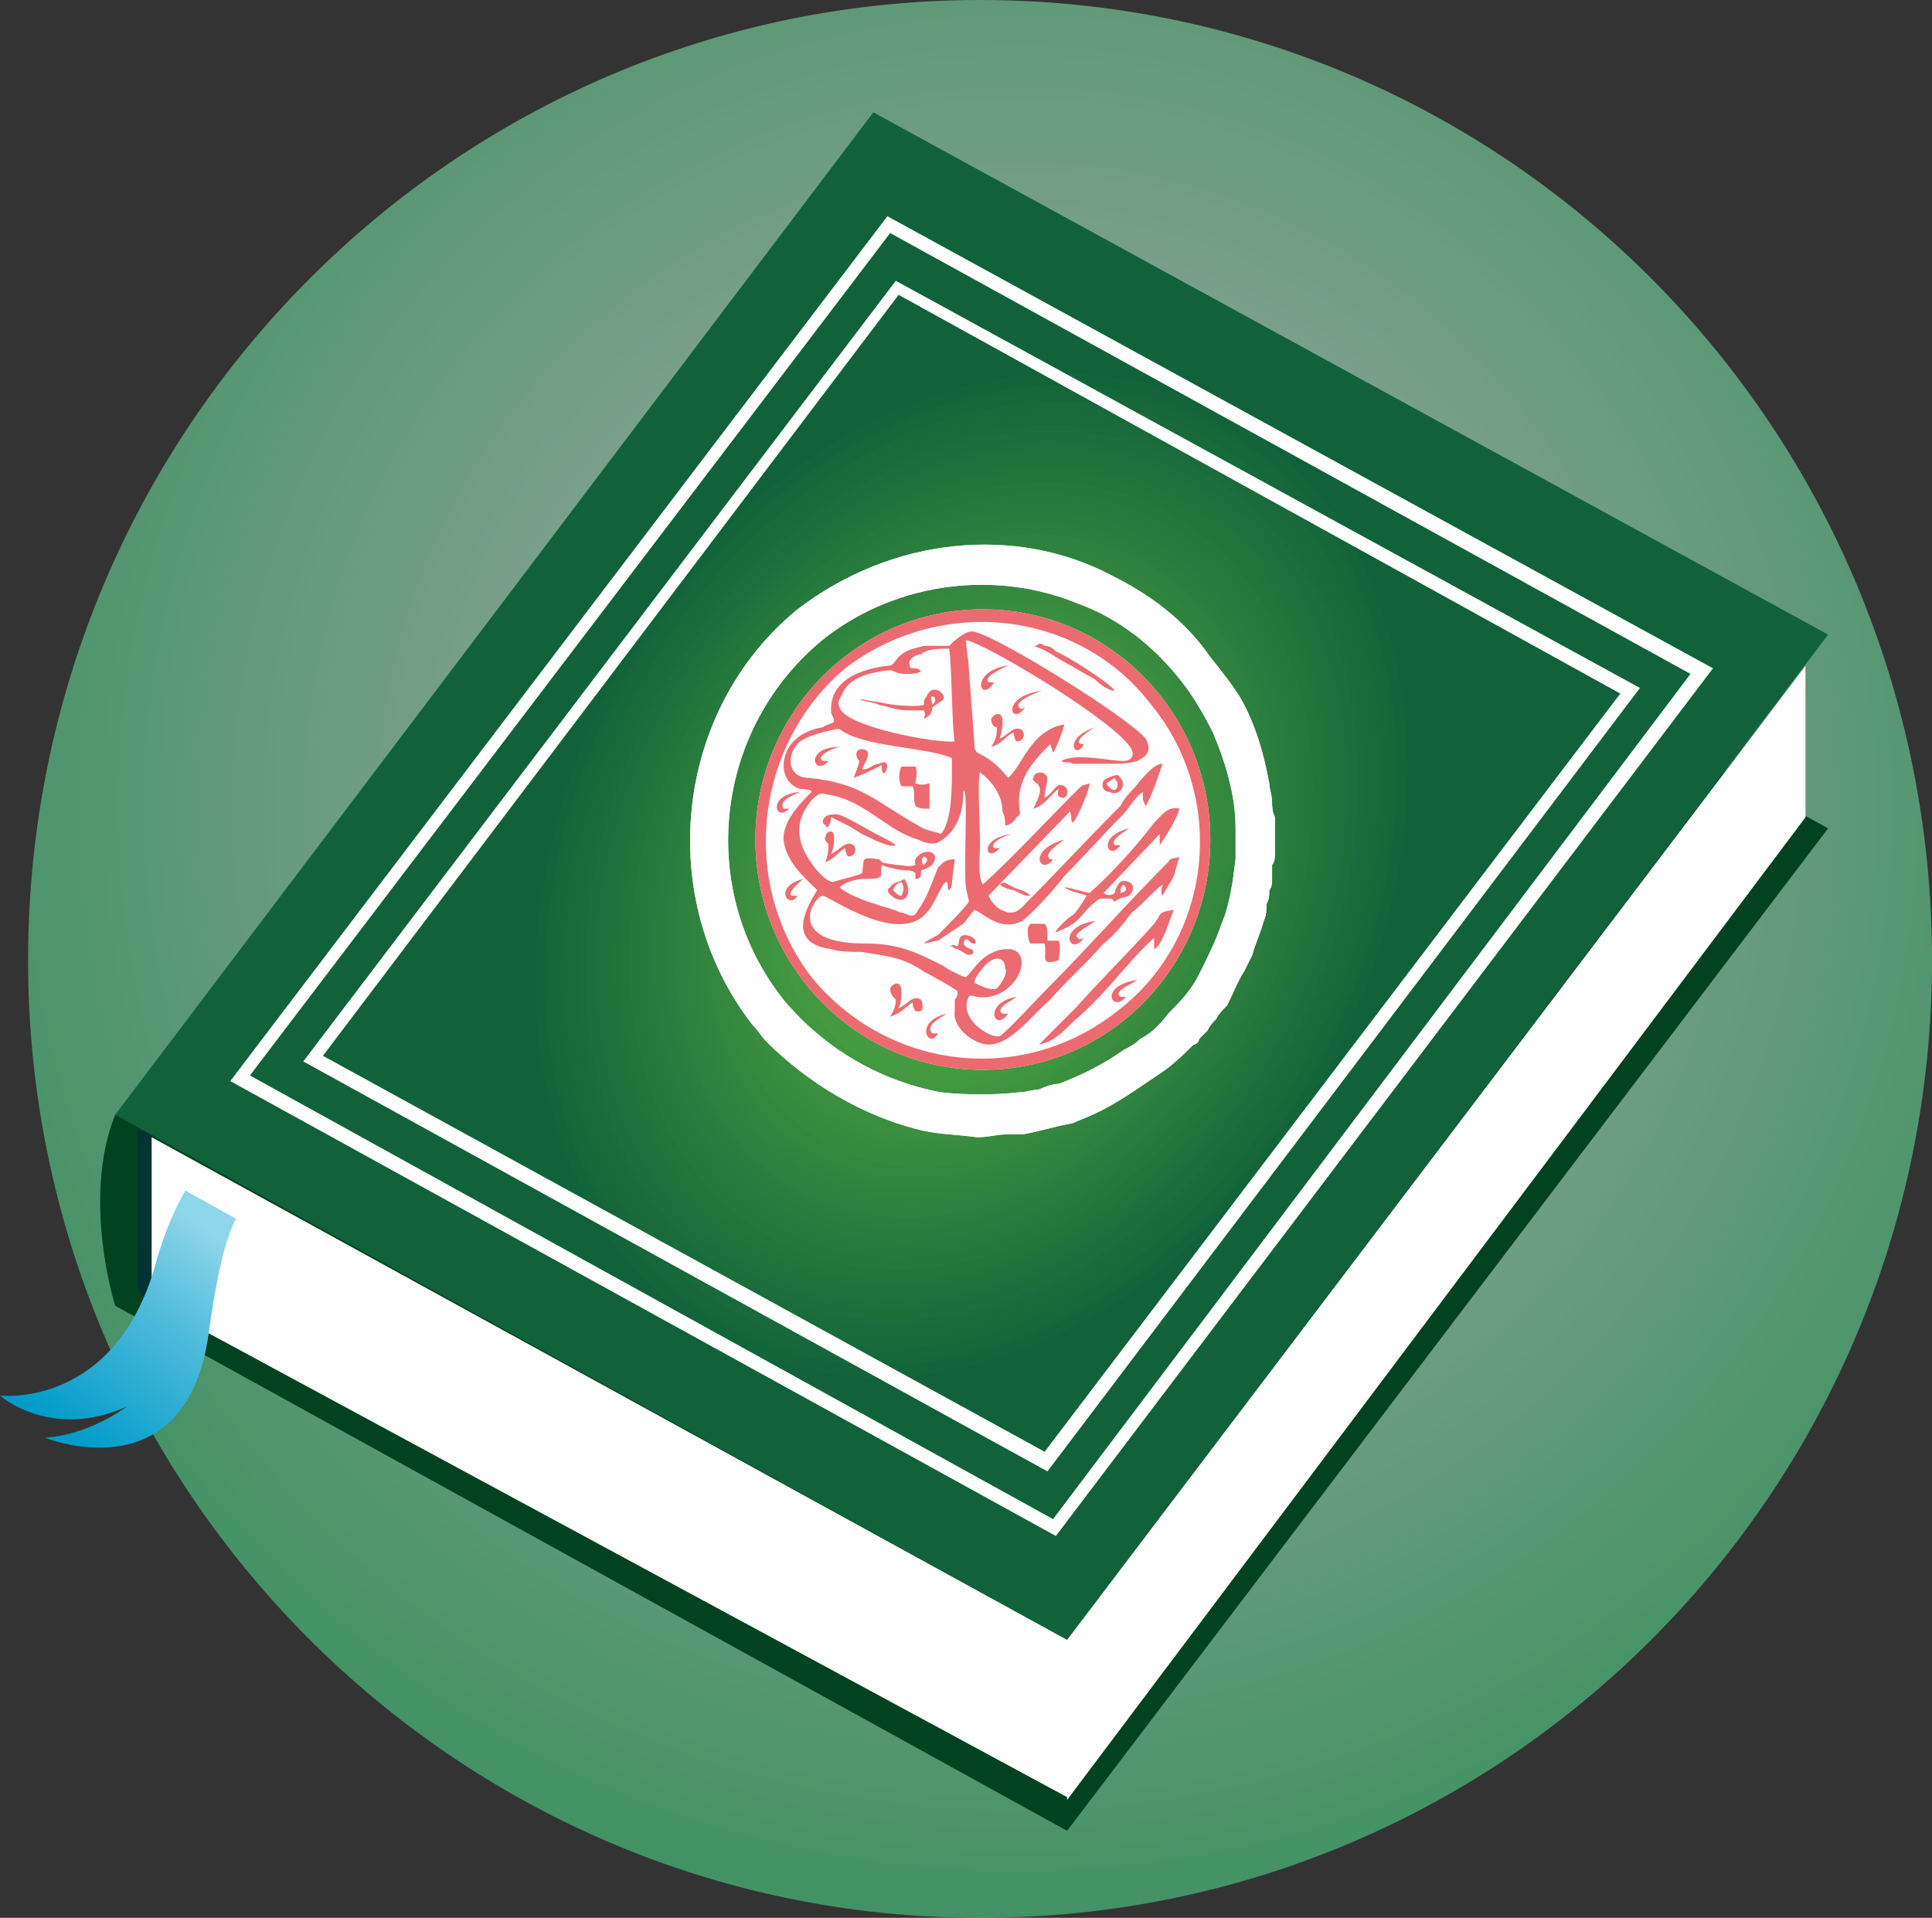 <?xml version="1.0" encoding="UTF-8" standalone="no"?>
<svg
   xmlns:dc="http://purl.org/dc/elements/1.1/"
   xmlns:cc="http://creativecommons.org/ns#"
   xmlns:rdf="http://www.w3.org/1999/02/22-rdf-syntax-ns#"
   xmlns:svg="http://www.w3.org/2000/svg"
   xmlns="http://www.w3.org/2000/svg"
   id="svg156"
   viewBox="0 0 688 683"
   style="clip-rule:evenodd;fill-rule:evenodd;image-rendering:optimizeQuality;shape-rendering:geometricPrecision;text-rendering:geometricPrecision"
   version="1.1"
   height="0.683in"
   width="0.688in"
   xml:space="preserve"><rect x="0" y="0" width="688" height="683" fill="#333333" stroke="none"/>
 <defs
   id="defs21">
  <style
   id="style2"
   type="text/css">
   <![CDATA[
    .fil74 {fill:none}
    .fil75 {fill:#FEFEFE}
    .fil1 {fill:#003333}
    .fil2 {fill:#014221}
    .fil76 {fill:#EB6B71}
    .fil72 {fill:white}
    .fil3 {fill:#11623A;fill-rule:nonzero}
    .fil4 {fill:#13643A;fill-rule:nonzero}
    .fil5 {fill:#15663A;fill-rule:nonzero}
    .fil6 {fill:#16673B;fill-rule:nonzero}
    .fil7 {fill:#18693B;fill-rule:nonzero}
    .fil8 {fill:#1A6B3B;fill-rule:nonzero}
    .fil9 {fill:#1A6D3B;fill-rule:nonzero}
    .fil10 {fill:#1C6E3B;fill-rule:nonzero}
    .fil11 {fill:#1D703B;fill-rule:nonzero}
    .fil12 {fill:#1F703B;fill-rule:nonzero}
    .fil13 {fill:#1F723B;fill-rule:nonzero}
    .fil14 {fill:#21723B;fill-rule:nonzero}
    .fil15 {fill:#21743B;fill-rule:nonzero}
    .fil16 {fill:#23753B;fill-rule:nonzero}
    .fil17 {fill:#23753D;fill-rule:nonzero}
    .fil18 {fill:#24773D;fill-rule:nonzero}
    .fil19 {fill:#26773D;fill-rule:nonzero}
    .fil20 {fill:#26793D;fill-rule:nonzero}
    .fil21 {fill:#28793D;fill-rule:nonzero}
    .fil22 {fill:#287B3D;fill-rule:nonzero}
    .fil23 {fill:#2A7C3D;fill-rule:nonzero}
    .fil24 {fill:#2A7E3D;fill-rule:nonzero}
    .fil25 {fill:#2B7E3D;fill-rule:nonzero}
    .fil26 {fill:#2D803D;fill-rule:nonzero}
    .fil27 {fill:#2F823D;fill-rule:nonzero}
    .fil28 {fill:#2F833D;fill-rule:nonzero}
    .fil29 {fill:#31833F;fill-rule:nonzero}
    .fil30 {fill:#31853F;fill-rule:nonzero}
    .fil31 {fill:#33853F;fill-rule:nonzero}
    .fil32 {fill:#34873F;fill-rule:nonzero}
    .fil33 {fill:#36893F;fill-rule:nonzero}
    .fil34 {fill:#388A3F;fill-rule:nonzero}
    .fil35 {fill:#388C3F;fill-rule:nonzero}
    .fil36 {fill:#3A8C3F;fill-rule:nonzero}
    .fil37 {fill:#3B8E3F;fill-rule:nonzero}
    .fil38 {fill:#3B903F;fill-rule:nonzero}
    .fil39 {fill:#3D913F;fill-rule:nonzero}
    .fil40 {fill:#3D933F;fill-rule:nonzero}
    .fil41 {fill:#3F9341;fill-rule:nonzero}
    .fil42 {fill:#3F9541;fill-rule:nonzero}
    .fil43 {fill:#419541;fill-rule:nonzero}
    .fil44 {fill:#429741;fill-rule:nonzero}
    .fil45 {fill:#449941;fill-rule:nonzero}
    .fil46 {fill:#449A41;fill-rule:nonzero}
    .fil47 {fill:#469A42;fill-rule:nonzero}
    .fil48 {fill:#469C42;fill-rule:nonzero}
    .fil49 {fill:#489C42;fill-rule:nonzero}
    .fil50 {fill:#499E42;fill-rule:nonzero}
    .fil51 {fill:#4BA042;fill-rule:nonzero}
    .fil52 {fill:#4BA142;fill-rule:nonzero}
    .fil53 {fill:#4DA342;fill-rule:nonzero}
    .fil54 {fill:#4FA542;fill-rule:nonzero}
    .fil55 {fill:#50A542;fill-rule:nonzero}
    .fil56 {fill:#50A742;fill-rule:nonzero}
    .fil57 {fill:#52A842;fill-rule:nonzero}
    .fil58 {fill:#54AA44;fill-rule:nonzero}
    .fil59 {fill:#56AC44;fill-rule:nonzero}
    .fil60 {fill:#57AE44;fill-rule:nonzero}
    .fil61 {fill:#59AF44;fill-rule:nonzero}
    .fil62 {fill:#5BB144;fill-rule:nonzero}
    .fil63 {fill:#5DB344;fill-rule:nonzero}
    .fil64 {fill:#5DB544;fill-rule:nonzero}
    .fil65 {fill:#5EB644;fill-rule:nonzero}
    .fil66 {fill:#60B644;fill-rule:nonzero}
    .fil67 {fill:#60B844;fill-rule:nonzero}
    .fil68 {fill:#62B846;fill-rule:nonzero}
    .fil69 {fill:#62BA46;fill-rule:nonzero}
    .fil70 {fill:#64BA46;fill-rule:nonzero}
    .fil71 {fill:#64BC46;fill-rule:nonzero}
    .fil73 {fill:url(#id1)}
    .fil0 {fill:url(#id2);fill-opacity:0.6}
   ]]>
  </style>
     <clipPath
   id="id0">
      <path
   id="path4"
   d="m 345,217 c 45,0 81,37 81,82 0,45 -36,82 -81,82 -45,0 -81,-37 -81,-82 0,-45 36,-82 81,-82 z" />
     </clipPath>
  <linearGradient
   y2="433.996"
   x2="63.756"
   y1="505.421"
   x1="10.11"
   gradientUnits="userSpaceOnUse"
   id="id1">
   <stop
   id="stop7"
   style="stop-opacity:1; stop-color:#009BCA"
   offset="0" />
   <stop
   id="stop9"
   style="stop-opacity:1; stop-color:#47B8D9"
   offset="0.549" />
   <stop
   id="stop11"
   style="stop-opacity:1; stop-color:#47B8D9"
   offset="0.561" />
   <stop
   id="stop13"
   style="stop-opacity:1; stop-color:#8ED6E9"
   offset="1" />
  </linearGradient>
  <radialGradient
   fy="287"
   fx="358.016"
   r="341.665"
   cy="287"
   cx="358.016"
   gradientTransform="matrix(1.373,0,0,1.384,-134,-110)"
   gradientUnits="userSpaceOnUse"
   id="id2">
   <stop
   id="stop16"
   style="stop-opacity:1; stop-color:white"
   offset="0" />
   <stop
   id="stop18"
   style="stop-opacity:1; stop-color:#2CC970"
   offset="1" />
  </radialGradient>
 </defs>
 <g
   transform="translate(5)"
   id="Layer_x0020_1">
  <path
   style="fill:url(#id2);fill-opacity:0.6"
   d="M 683,342 C 683,153 532,0 344,0 157,0 5,153 5,342 5,530 157,683 344,683 532,683 683,530 683,342 Z"
   class="fil0"
   id="circle17" />
  <g
   id="_1743178407264">
   <path
   style="fill:#003333"
   d="M 373,641 638,291 V 237 L 373,584 43,405 v 49 c 0,5 0,10 4,12 l 325,174 z"
   class="fil1"
   id="path19" />
   <path
   style="fill:#014221"
   d="M 306,108 646,295 375,652 36,465 c 0,0 -12,-38 0,-68 0,0 14,-5 16,-8 2,-2 184,-189 254,-281 z"
   class="fil2"
   id="path21" />
   <path
   style="fill:#003333"
   d="m 44,402 v 49 c 0,5 -1,10 4,12 l 4,2 c -3,-2 -3,-7 -3,-11 v -49 c 0,-2 -3,-2 -5,-3 z"
   class="fil1"
   id="path23" />
   <g
   id="g205">
    <polygon
   style="fill:#11623a;fill-rule:nonzero"
   points="306,40 646,226 375,584 36,397 "
   class="fil3"
   id="polygon25" />
    <path
   style="fill:#11623a;fill-rule:nonzero"
   d="m 469,383 c -51,92 -149,134 -219,95 -71,-39 -87,-146 -37,-238 50,-91 149,-134 219,-94 71,39 87,146 37,237 z"
   class="fil3"
   id="path27" />
    <path
   style="fill:#13643a;fill-rule:nonzero"
   d="m 467,382 c -50,91 -147,133 -216,94 -70,-39 -86,-144 -37,-235 50,-90 147,-133 217,-93 70,39 86,144 36,234 z"
   class="fil4"
   id="path29" />
    <path
   style="fill:#13643a;fill-rule:nonzero"
   d="m 466,381 c -50,90 -145,131 -214,93 -69,-38 -85,-142 -36,-232 49,-89 145,-131 214,-92 69,38 85,142 36,231 z"
   class="fil4"
   id="path31" />
    <path
   style="fill:#15663a;fill-rule:nonzero"
   d="m 464,380 c -48,89 -143,130 -211,92 -69,-38 -84,-141 -36,-230 49,-87 144,-129 212,-90 68,38 84,141 35,228 z"
   class="fil5"
   id="path33" />
    <path
   style="fill:#16673b;fill-rule:nonzero"
   d="m 463,380 c -48,88 -142,128 -209,90 -68,-37 -83,-139 -35,-227 48,-87 142,-128 209,-89 67,37 83,139 35,226 z"
   class="fil6"
   id="path35" />
    <path
   style="fill:#16673b;fill-rule:nonzero"
   d="m 462,379 c -48,87 -141,126 -207,89 -67,-37 -82,-137 -35,-224 48,-86 140,-126 207,-89 67,37 82,138 35,224 z"
   class="fil6"
   id="path37" />
    <path
   style="fill:#18693b;fill-rule:nonzero"
   d="m 460,378 c -47,86 -139,125 -204,89 -66,-37 -81,-136 -34,-222 47,-85 138,-125 204,-88 66,37 81,136 34,221 z"
   class="fil7"
   id="path39" />
    <path
   style="fill:#18693b;fill-rule:nonzero"
   d="m 459,377 c -47,85 -137,124 -202,88 -65,-36 -80,-135 -34,-219 47,-84 137,-124 202,-87 65,36 80,134 34,218 z"
   class="fil7"
   id="path41" />
    <path
   style="fill:#1a6b3b;fill-rule:nonzero"
   d="m 457,376 c -46,84 -135,122 -199,87 -65,-36 -79,-133 -34,-217 46,-82 136,-122 200,-85 64,36 79,133 33,215 z"
   class="fil8"
   id="path43" />
    <path
   style="fill:#1a6b3b;fill-rule:nonzero"
   d="m 456,376 c -46,82 -134,120 -197,85 -64,-35 -78,-131 -33,-214 45,-82 133,-120 197,-84 63,35 78,131 33,213 z"
   class="fil8"
   id="path45" />
    <path
   style="fill:#1a6d3b;fill-rule:nonzero"
   d="m 454,375 c -44,82 -132,119 -194,84 -63,-35 -77,-129 -33,-211 45,-81 132,-119 195,-83 63,35 77,129 32,210 z"
   class="fil9"
   id="path47" />
    <path
   style="fill:#1c6e3b;fill-rule:nonzero"
   d="m 453,374 c -44,81 -130,118 -192,83 -62,-34 -76,-127 -32,-208 44,-80 130,-118 192,-82 62,34 76,127 32,207 z"
   class="fil10"
   id="path49" />
    <path
   style="fill:#1c6e3b;fill-rule:nonzero"
   d="m 451,373 c -43,80 -128,116 -189,82 -61,-33 -75,-126 -32,-205 44,-79 129,-116 190,-82 61,34 75,127 31,205 z"
   class="fil10"
   id="path51" />
    <path
   style="fill:#1d703b;fill-rule:nonzero"
   d="m 450,372 c -43,79 -127,115 -187,82 -60,-34 -74,-125 -31,-204 43,-77 126,-114 187,-80 60,34 74,125 31,202 z"
   class="fil11"
   id="path53" />
    <path
   style="fill:#1f703b;fill-rule:nonzero"
   d="m 449,372 c -43,77 -126,113 -185,80 -60,-33 -73,-123 -31,-201 43,-76 125,-113 185,-79 59,33 73,123 31,200 z"
   class="fil12"
   id="path55" />
    <path
   style="fill:#1f723b;fill-rule:nonzero"
   d="m 447,371 c -42,77 -123,111 -182,79 -59,-33 -72,-121 -30,-198 41,-76 123,-111 182,-78 58,33 72,121 30,197 z"
   class="fil13"
   id="path57" />
    <path
   style="fill:#21723b;fill-rule:nonzero"
   d="m 446,370 c -42,76 -122,110 -180,78 -58,-32 -71,-120 -30,-195 41,-75 122,-109 180,-77 58,32 71,119 30,194 z"
   class="fil14"
   id="path59" />
    <path
   style="fill:#21743b;fill-rule:nonzero"
   d="m 444,369 c -41,75 -120,109 -177,77 -57,-31 -70,-118 -30,-192 41,-74 121,-108 178,-76 57,31 70,118 29,191 z"
   class="fil15"
   id="path61" />
    <path
   style="fill:#23753b;fill-rule:nonzero"
   d="m 443,368 c -40,74 -119,108 -175,76 -56,-31 -69,-116 -29,-190 40,-72 118,-106 175,-74 56,31 69,116 29,188 z"
   class="fil16"
   id="path63" />
    <path
   style="fill:#23753d;fill-rule:nonzero"
   d="m 441,368 c -39,72 -116,105 -172,75 -56,-31 -68,-115 -29,-188 40,-71 117,-104 173,-74 55,31 68,115 28,187 z"
   class="fil17"
   id="path65" />
    <path
   style="fill:#24773d;fill-rule:nonzero"
   d="m 440,367 c -39,71 -115,104 -170,74 -55,-31 -67,-113 -28,-185 39,-71 115,-103 170,-73 54,31 67,113 28,184 z"
   class="fil18"
   id="path67" />
    <path
   style="fill:#26773d;fill-rule:nonzero"
   d="m 438,366 c -38,71 -113,103 -167,73 -54,-30 -66,-112 -28,-182 39,-70 114,-102 168,-72 54,30 66,112 27,181 z"
   class="fil19"
   id="path69" />
    <path
   style="fill:#26793d;fill-rule:nonzero"
   d="m 437,365 c -38,70 -112,101 -165,72 -53,-30 -65,-110 -27,-179 38,-69 111,-101 165,-71 53,29 65,110 27,178 z"
   class="fil20"
   id="path71" />
    <path
   style="fill:#28793d;fill-rule:nonzero"
   d="m 436,365 c -38,68 -111,99 -163,70 -52,-29 -64,-108 -27,-177 37,-67 110,-98 163,-69 52,29 64,108 27,176 z"
   class="fil21"
   id="path73" />
    <path
   style="fill:#287b3d;fill-rule:nonzero"
   d="m 434,364 c -37,67 -108,98 -160,69 -51,-28 -63,-106 -27,-174 37,-66 109,-97 160,-68 52,28 64,106 27,173 z"
   class="fil22"
   id="path75" />
    <path
   style="fill:#2a7c3d;fill-rule:nonzero"
   d="m 433,363 c -36,66 -107,97 -158,68 -51,-28 -62,-105 -26,-171 36,-65 107,-96 157,-67 51,28 63,105 27,170 z"
   class="fil23"
   id="path77" />
    <path
   style="fill:#2a7c3d;fill-rule:nonzero"
   d="m 431,362 c -35,66 -105,95 -155,68 -50,-28 -61,-104 -26,-169 36,-65 105,-94 155,-67 50,28 62,104 26,168 z"
   class="fil23"
   id="path79" />
    <path
   style="fill:#2a7e3d;fill-rule:nonzero"
   d="m 430,361 c -35,65 -104,94 -153,67 -49,-28 -60,-102 -25,-166 35,-64 103,-93 152,-66 50,28 61,102 26,165 z"
   class="fil24"
   id="path81" />
    <path
   style="fill:#2b7e3d;fill-rule:nonzero"
   d="m 428,361 c -34,63 -101,92 -150,65 -48,-27 -59,-100 -25,-164 35,-62 102,-91 150,-64 49,27 60,100 25,163 z"
   class="fil25"
   id="path83" />
    <path
   style="fill:#2d803d;fill-rule:nonzero"
   d="m 427,360 c -34,62 -100,90 -148,64 -47,-26 -58,-98 -24,-161 34,-61 100,-89 147,-63 48,26 59,98 25,160 z"
   class="fil26"
   id="path85" />
    <path
   style="fill:#2d803d;fill-rule:nonzero"
   d="m 426,359 c -34,61 -99,89 -146,63 -47,-26 -57,-97 -24,-158 33,-60 99,-88 145,-62 47,26 58,97 25,157 z"
   class="fil26"
   id="path87" />
    <path
   style="fill:#2f823d;fill-rule:nonzero"
   d="m 424,358 c -33,60 -97,88 -143,62 -46,-25 -56,-95 -23,-155 32,-60 96,-87 142,-61 46,25 57,95 24,154 z"
   class="fil27"
   id="path89" />
    <path
   style="fill:#2f833d;fill-rule:nonzero"
   d="m 423,357 c -33,60 -95,87 -141,61 -45,-26 -55,-93 -23,-151 32,-60 95,-87 140,-62 46,26 56,94 24,152 z"
   class="fil28"
   id="path91" />
    <path
   style="fill:#31833f;fill-rule:nonzero"
   d="m 421,357 c -31,58 -93,84 -138,60 -44,-26 -54,-92 -23,-150 32,-58 94,-84 138,-60 45,25 55,92 23,150 z"
   class="fil29"
   id="path93" />
    <path
   style="fill:#31853f;fill-rule:nonzero"
   d="m 420,356 c -31,57 -92,83 -136,59 -43,-25 -53,-91 -22,-147 31,-57 92,-83 135,-59 44,24 54,91 23,147 z"
   class="fil30"
   id="path95" />
    <path
   style="fill:#33853f;fill-rule:nonzero"
   d="m 418,355 c -30,56 -90,82 -133,58 -42,-25 -52,-89 -22,-144 31,-56 90,-82 133,-58 43,24 53,89 22,144 z"
   class="fil31"
   id="path97" />
    <path
   style="fill:#34873f;fill-rule:nonzero"
   d="m 417,354 c -30,55 -89,80 -131,57 -42,-24 -51,-87 -21,-141 30,-55 88,-80 130,-57 42,23 52,87 22,141 z"
   class="fil32"
   id="path99" />
    <path
   style="fill:#34873f;fill-rule:nonzero"
   d="m 416,353 c -30,55 -87,79 -129,56 -41,-24 -50,-85 -21,-138 30,-55 87,-79 128,-56 41,23 51,85 22,138 z"
   class="fil32"
   id="path101" />
    <path
   style="fill:#36893f;fill-rule:nonzero"
   d="m 414,353 c -29,53 -85,77 -125,54 -41,-23 -50,-83 -21,-136 28,-53 85,-77 125,-54 41,22 50,83 21,136 z"
   class="fil33"
   id="path103" />
    <path
   style="fill:#36893f;fill-rule:nonzero"
   d="m 413,352 c -29,52 -84,75 -123,53 -40,-23 -49,-82 -21,-133 28,-52 83,-76 123,-54 40,22 49,83 21,134 z"
   class="fil33"
   id="path105" />
    <path
   style="fill:#388a3f;fill-rule:nonzero"
   d="m 411,351 c -28,51 -82,74 -120,53 -39,-23 -48,-81 -21,-131 28,-51 82,-74 121,-53 39,22 48,81 20,131 z"
   class="fil34"
   id="path107" />
    <path
   style="fill:#388c3f;fill-rule:nonzero"
   d="m 410,350 c -27,50 -80,73 -118,52 -38,-22 -47,-79 -20,-128 27,-50 80,-73 118,-52 38,21 47,79 20,128 z"
   class="fil35"
   id="path109" />
    <path
   style="fill:#3a8c3f;fill-rule:nonzero"
   d="m 408,349 c -26,49 -78,72 -115,51 -38,-22 -46,-77 -20,-125 27,-50 79,-72 116,-51 37,21 46,77 19,125 z"
   class="fil36"
   id="path111" />
    <path
   style="fill:#3b8e3f;fill-rule:nonzero"
   d="m 407,349 c -26,48 -77,69 -113,49 -37,-21 -45,-76 -19,-123 26,-48 77,-69 113,-49 37,20 45,76 19,123 z"
   class="fil37"
   id="path113" />
    <path
   style="fill:#3b903f;fill-rule:nonzero"
   d="m 405,348 c -25,47 -75,68 -110,48 -36,-21 -44,-74 -19,-120 26,-47 75,-68 111,-48 36,19 44,74 18,120 z"
   class="fil38"
   id="path115" />
    <path
   style="fill:#3b903f;fill-rule:nonzero"
   d="m 404,347 c -25,45 -73,67 -108,46 -35,-19 -43,-71 -18,-116 24,-46 73,-67 108,-47 35,19 43,72 18,117 z"
   class="fil38"
   id="path117" />
    <path
   style="fill:#3d913f;fill-rule:nonzero"
   d="m 403,346 c -25,44 -72,65 -106,46 -34,-19 -42,-70 -18,-114 24,-45 72,-66 106,-47 34,19 42,71 18,115 z"
   class="fil39"
   id="path119" />
    <path
   style="fill:#3d933f;fill-rule:nonzero"
   d="m 401,345 c -24,43 -70,64 -103,45 -34,-19 -41,-69 -17,-111 23,-44 70,-64 103,-46 33,19 41,69 17,112 z"
   class="fil40"
   id="path121" />
    <path
   style="fill:#3f9341;fill-rule:nonzero"
   d="m 400,345 c -24,42 -69,62 -101,43 -33,-18 -40,-67 -17,-109 23,-43 68,-62 101,-44 32,18 40,68 17,110 z"
   class="fil41"
   id="path123" />
    <path
   style="fill:#3f9541;fill-rule:nonzero"
   d="m 398,344 c -22,41 -66,61 -98,42 -32,-18 -39,-65 -17,-106 23,-42 67,-61 99,-43 32,18 39,66 16,107 z"
   class="fil42"
   id="path125" />
    <path
   style="fill:#419541;fill-rule:nonzero"
   d="m 397,343 c -22,40 -65,59 -96,41 -31,-17 -38,-63 -16,-103 22,-41 65,-59 96,-42 31,17 38,64 16,104 z"
   class="fil43"
   id="path127" />
    <path
   style="fill:#429741;fill-rule:nonzero"
   d="m 395,342 c -21,39 -63,58 -93,40 -30,-16 -37,-61 -16,-100 22,-40 64,-58 94,-41 30,16 37,62 15,101 z"
   class="fil44"
   id="path129" />
    <path
   style="fill:#429741;fill-rule:nonzero"
   d="m 394,341 c -21,38 -62,57 -91,39 -30,-16 -36,-60 -15,-98 21,-38 61,-56 91,-40 29,17 36,62 15,99 z"
   class="fil44"
   id="path131" />
    <path
   style="fill:#449941;fill-rule:nonzero"
   d="m 393,341 c -21,36 -61,54 -89,38 -29,-16 -35,-59 -15,-96 20,-38 60,-54 89,-39 28,16 35,60 15,97 z"
   class="fil45"
   id="path133" />
    <path
   style="fill:#449a41;fill-rule:nonzero"
   d="m 391,340 c -20,36 -58,52 -86,37 -28,-16 -34,-57 -14,-93 19,-37 58,-53 86,-38 28,16 34,58 14,94 z"
   class="fil46"
   id="path135" />
    <path
   style="fill:#469a42;fill-rule:nonzero"
   d="m 390,339 c -20,35 -57,51 -84,36 -27,-15 -33,-55 -14,-90 19,-36 57,-52 84,-37 27,15 33,56 14,91 z"
   class="fil47"
   id="path137" />
    <path
   style="fill:#469c42;fill-rule:nonzero"
   d="m 388,338 c -18,34 -55,50 -81,35 -26,-15 -32,-54 -14,-87 19,-35 56,-51 82,-36 26,14 32,54 13,88 z"
   class="fil48"
   id="path139" />
    <path
   style="fill:#489c42;fill-rule:nonzero"
   d="m 387,337 c -18,33 -54,48 -79,34 -25,-14 -31,-52 -13,-85 18,-33 53,-48 79,-34 25,15 31,53 13,85 z"
   class="fil49"
   id="path141" />
    <path
   style="fill:#499e42;fill-rule:nonzero"
   d="m 385,337 c -17,31 -51,46 -76,32 -25,-13 -30,-50 -13,-82 18,-32 52,-47 77,-33 24,14 30,51 12,83 z"
   class="fil50"
   id="path143" />
    <path
   style="fill:#499e42;fill-rule:nonzero"
   d="m 384,336 c -17,31 -50,45 -74,31 -24,-13 -29,-48 -12,-79 17,-32 50,-46 74,-33 23,15 29,50 12,81 z"
   class="fil50"
   id="path145" />
    <path
   style="fill:#4ba042;fill-rule:nonzero"
   d="m 382,335 c -16,30 -48,43 -71,31 -23,-13 -28,-48 -12,-77 17,-31 49,-44 72,-32 23,14 28,48 11,78 z"
   class="fil51"
   id="path147" />
    <path
   style="fill:#4ba142;fill-rule:nonzero"
   d="m 381,334 c -16,29 -47,42 -69,30 -22,-13 -27,-46 -11,-74 15,-30 46,-43 69,-31 22,13 27,47 11,75 z"
   class="fil52"
   id="path149" />
    <path
   style="fill:#4ba142;fill-rule:nonzero"
   d="m 380,333 c -16,28 -45,41 -67,29 -21,-12 -26,-44 -11,-72 15,-28 45,-41 67,-29 21,13 26,45 11,72 z"
   class="fil52"
   id="path151" />
    <path
   style="fill:#4da342;fill-rule:nonzero"
   d="m 378,333 c -15,26 -43,38 -64,27 -20,-11 -25,-42 -11,-69 15,-27 44,-40 64,-28 21,12 26,43 11,70 z"
   class="fil53"
   id="path153" />
    <path
   style="fill:#4da342;fill-rule:nonzero"
   d="m 377,332 c -14,25 -42,37 -62,26 -20,-11 -24,-40 -10,-66 14,-27 42,-38 61,-27 20,12 25,41 11,67 z"
   class="fil53"
   id="path155" />
    <path
   style="fill:#4fa542;fill-rule:nonzero"
   d="m 375,331 c -13,25 -40,36 -59,25 -19,-10 -23,-39 -10,-63 14,-25 40,-37 59,-25 19,10 24,39 10,63 z"
   class="fil54"
   id="path157" />
    <path
   style="fill:#50a542;fill-rule:nonzero"
   d="m 374,330 c -13,24 -39,35 -57,25 -18,-11 -22,-38 -9,-61 13,-24 38,-36 56,-25 19,11 23,38 10,61 z"
   class="fil55"
   id="path159" />
    <path
   style="fill:#50a742;fill-rule:nonzero"
   d="m 372,329 c -12,23 -36,33 -54,24 -17,-10 -21,-36 -9,-59 13,-22 37,-33 54,-23 18,10 22,36 9,58 z"
   class="fil56"
   id="path161" />
    <path
   style="fill:#52a842;fill-rule:nonzero"
   d="m 371,329 c -12,21 -35,31 -52,22 -16,-9 -20,-34 -8,-56 12,-21 35,-32 51,-22 17,9 21,34 9,56 z"
   class="fil57"
   id="path163" />
    <path
   style="fill:#52a842;fill-rule:nonzero"
   d="m 370,328 c -12,20 -34,30 -50,21 -16,-9 -19,-33 -8,-53 11,-20 33,-31 49,-21 16,9 20,32 9,53 z"
   class="fil57"
   id="path165" />
    <path
   style="fill:#54aa44;fill-rule:nonzero"
   d="m 368,327 c -11,20 -32,29 -47,20 -15,-8 -18,-31 -7,-50 10,-20 31,-29 46,-20 15,8 19,31 8,50 z"
   class="fil58"
   id="path167" />
    <path
   style="fill:#54aa44;fill-rule:nonzero"
   d="m 367,326 c -11,19 -30,27 -45,19 -14,-8 -17,-29 -7,-47 10,-19 30,-27 44,-19 15,8 18,29 8,47 z"
   class="fil58"
   id="path169" />
    <path
   style="fill:#56ac44;fill-rule:nonzero"
   d="m 365,326 c -9,17 -28,25 -42,17 -13,-7 -16,-27 -7,-45 10,-17 29,-25 42,-17 14,7 17,27 7,45 z"
   class="fil59"
   id="path171" />
    <path
   style="fill:#56ac44;fill-rule:nonzero"
   d="m 364,325 c -9,16 -27,24 -40,17 -12,-7 -15,-26 -6,-43 9,-16 27,-24 39,-17 13,7 16,26 7,43 z"
   class="fil59"
   id="path173" />
    <path
   style="fill:#57ae44;fill-rule:nonzero"
   d="m 362,324 c -8,15 -25,22 -37,16 -11,-7 -14,-25 -6,-40 9,-15 25,-22 37,-16 12,7 15,25 6,40 z"
   class="fil60"
   id="path175" />
    <path
   style="fill:#59af44;fill-rule:nonzero"
   d="m 361,323 c -8,14 -23,21 -35,15 -11,-6 -13,-23 -5,-37 8,-15 23,-21 34,-15 11,6 14,23 6,37 z"
   class="fil61"
   id="path177" />
    <path
   style="fill:#59af44;fill-rule:nonzero"
   d="m 359,322 c -7,14 -21,20 -32,14 -10,-6 -12,-21 -5,-34 7,-14 22,-20 32,-14 10,6 13,21 5,34 z"
   class="fil61"
   id="path179" />
    <path
   style="fill:#5bb144;fill-rule:nonzero"
   d="m 358,321 c -7,13 -20,18 -30,13 -9,-5 -11,-19 -4,-32 6,-12 20,-18 29,-12 10,5 12,19 5,31 z"
   class="fil62"
   id="path181" />
    <path
   style="fill:#5bb144;fill-rule:nonzero"
   d="m 357,321 c -7,11 -19,16 -27,11 -9,-5 -11,-18 -5,-29 6,-11 18,-16 27,-11 9,4 11,18 5,29 z"
   class="fil62"
   id="path183" />
    <path
   style="fill:#5db344;fill-rule:nonzero"
   d="m 355,320 c -5,10 -17,15 -24,10 -8,-4 -10,-16 -5,-26 6,-10 17,-15 25,-11 8,5 10,17 4,27 z"
   class="fil63"
   id="path185" />
    <path
   style="fill:#5db344;fill-rule:nonzero"
   d="m 354,319 c -5,9 -15,14 -22,10 -8,-4 -9,-15 -4,-24 5,-9 15,-14 22,-10 7,4 9,15 4,24 z"
   class="fil63"
   id="path187" />
    <path
   style="fill:#5db544;fill-rule:nonzero"
   d="m 352,318 c -4,8 -13,12 -19,9 -7,-4 -8,-13 -4,-21 5,-9 14,-12 20,-9 6,4 8,13 3,21 z"
   class="fil64"
   id="path189" />
    <path
   style="fill:#5eb644;fill-rule:nonzero"
   d="m 351,318 c -4,7 -12,10 -17,7 -6,-3 -7,-11 -3,-19 4,-7 11,-10 17,-7 6,3 7,11 3,19 z"
   class="fil65"
   id="path191" />
    <path
   style="fill:#60b644;fill-rule:nonzero"
   d="m 349,317 c -3,6 -10,9 -14,6 -5,-3 -6,-10 -3,-16 4,-6 10,-9 15,-6 5,2 6,10 2,16 z"
   class="fil66"
   id="path193" />
    <path
   style="fill:#60b844;fill-rule:nonzero"
   d="m 348,316 c -3,5 -8,7 -12,5 -4,-2 -5,-8 -2,-13 2,-5 8,-7 12,-5 4,2 5,8 2,13 z"
   class="fil67"
   id="path195" />
    <path
   style="fill:#62b846;fill-rule:nonzero"
   d="m 347,315 c -3,4 -7,6 -10,4 -4,-1 -4,-6 -2,-10 2,-4 7,-6 10,-4 3,1 4,6 2,10 z"
   class="fil68"
   id="path197" />
    <path
   style="fill:#62ba46;fill-rule:nonzero"
   d="m 345,314 c -2,3 -5,5 -7,3 -3,-1 -3,-4 -1,-7 1,-4 5,-5 7,-4 2,2 3,5 1,8 z"
   class="fil69"
   id="path199" />
    <path
   style="fill:#64ba46;fill-rule:nonzero"
   d="m 344,314 c -1,2 -4,3 -5,2 -2,-1 -2,-4 -1,-6 1,-2 3,-3 5,-2 1,1 2,3 1,6 z"
   class="fil70"
   id="path201" />
    <path
   style="fill:#64bc46;fill-rule:nonzero"
   d="m 342,313 c 0,1 -1,1 -2,1 -1,-1 -1,-2 -1,-3 1,-1 2,-1 3,-1 1,1 1,2 0,3 z"
   class="fil71"
   id="path203" />
   </g>
   <path
   style="fill:#ffffff"
   d="M 311,77 605,238 371,547 77,385 Z m 1,6 v 0 L 84,383 370,541 597,240 Z"
   class="fil72"
   id="path207" />
   <path
   style="fill:#ffffff"
   d="M 314,100 579,245 368,524 103,378 Z m 1,5 v 0 L 110,376 367,517 572,247 Z"
   class="fil72"
   id="path209" />
   <path
   style="fill:#ffffff"
   d="M 375,641 638,291 V 237 L 375,584 49,405 v 49 c 0,5 0,10 4,12 l 322,174 z"
   class="fil72"
   id="path211" />
   <path
   style="fill:url(#id1)"
   d="m 61,424 c -4,7 -7,14 -10,24 -14,54 -56,49 -56,49 0,0 18,16 45,4 0,0 -13,10 -29,11 0,0 49,20 58,-35 3,-22 6,-35 10,-43 L 61,424 Z"
   class="fil73"
   id="path213" />
   <line
   style="fill:none"
   y2="438"
   x2="86"
   y1="421"
   x1="55"
   class="fil74"
   id="line215" />
   <line
   style="fill:none"
   y2="463"
   x2="106"
   y1="446"
   x1="75"
   class="fil74"
   id="line217" />
   <line
   style="fill:none"
   y2="618"
   x2="375"
   y1="601"
   x1="344"
   class="fil74"
   id="line219" />
   <line
   style="fill:none"
   y2="631"
   x2="375"
   y1="614"
   x1="344"
   class="fil74"
   id="line221" />
   <line
   style="fill:none"
   y2="611"
   x2="375"
   y1="599"
   x1="353"
   class="fil74"
   id="line223" />
   <line
   style="fill:none"
   y2="624"
   x2="375"
   y1="612"
   x1="353"
   class="fil74"
   id="line225" />
   <line
   style="fill:none"
   y2="604"
   x2="375"
   y1="579"
   x1="395"
   class="fil74"
   id="line227" />
   <line
   style="fill:none"
   y2="604"
   x2="375"
   y1="587"
   x1="344"
   class="fil74"
   id="line229" />
   <line
   style="fill:none"
   y2="611"
   x2="375"
   y1="596"
   x1="386"
   class="fil74"
   id="line231" />
   <line
   style="fill:none"
   y2="618"
   x2="375"
   y1="592"
   x1="395"
   class="fil74"
   id="line233" />
   <line
   style="fill:none"
   y2="624"
   x2="375"
   y1="599"
   x1="395"
   class="fil74"
   id="line235" />
   <line
   style="fill:none"
   y2="631"
   x2="375"
   y1="610"
   x1="391"
   class="fil74"
   id="line237" />
   <line
   style="fill:none"
   y2="596"
   x2="375"
   y1="571"
   x1="395"
   class="fil74"
   id="line239" />
   <line
   style="fill:none"
   y2="596"
   x2="375"
   y1="579"
   x1="344"
   class="fil74"
   id="line241" />
   <g
   id="g152">
    <path
   style="fill:#ffffff"
   id="path138"
   d="m 377,400 c 2,-1 5,-2 7,-3 9,-4 17,-10 26,-16 4,-3 7,-6 10,-9 1,0 2,-1 2,-2 1,-1 2,-2 3,-3 1,-2 2,-3 3,-4 1,-2 3,-4 4,-5 2,-4 4,-9 6,-12 1,-2 2,-4 3,-6 1,-4 3,-8 4,-12 1,-2 1,-4 1,-6 1,-2 1,-3 1,-5 1,-1 1,-3 1,-4 0,0 0,0 0,-1 0,-2 0,-3 0,-4 1,-1 1,-3 1,-4 0,-5 0,-9 0,-13 -1,-2 -1,-4 -1,-5 0,-3 -1,-5 -1,-7 -2,-11 -5,-21 -10,-30 -3,-5 -7,-10 -11,-15 -9,-13 -21,-22 -35,-29 -34,-18 -78,-14 -112,12 -44,36 -51,103 -16,148 2,2 3,4 5,6 15,15 34,26 53,31 7,2 15,2 22,3 4,0 7,-1 10,-1 2,0 4,0 6,0 6,-1 12,-3 18,-4 z m 18,-26 c -7,5 -15,9 -23,12 -2,0 -5,1 -7,2 -2,0 -5,1 -7,1 -9,1 -19,1 -28,0 -21,-4 -41,-15 -56,-33 0,0 0,0 0,0 -31,-39 -25,-97 15,-129 26,-20 61,-24 90,-12 14,5 27,15 37,28 4,5 8,12 11,18 5,12 8,23 8,34 0,2 0,5 0,8 0,1 0,2 0,3 -1,8 -2,16 -5,23 -2,6 -5,12 -8,18 -3,6 -7,10 -11,14 -3,4 -6,7 -10,9 -2,2 -4,3 -6,4 z"
   class="fil72" />
    <path
   style="fill:#fefefe"
   id="path140"
   d="m 345,217 c 45,0 81,37 81,82 0,45 -36,82 -81,82 -45,0 -81,-37 -81,-82 0,-45 36,-82 81,-82 z"
   class="fil75" />
    <g
   id="g145"
   clip-path="url(#id0)">
     <g
   id="g143">
      <path
   style="fill:#eb6b71"
   d="m 342,350 c 0,-1 1,-3 2,-4 5,-7 9,-5 9,-1 1,1 -1,5 -3,7 -2,1 -6,-1 -8,-2 z m 21,-62 v 0 c 4,-1 7,-6 9,-7 -1,3 1,3 1,3 2,1 3,-3 1,-4 -3,-2 -4,3 -7,4 0,-3 1,-5 1,-7 -1,-3 -5,-2 -5,0 -1,1 2,2 2,3 1,1 0,4 -2,8 z m -15,-22 v 0 c 4,-1 6,-5 8,-5 0,2 1,3 1,3 3,0 3,-3 2,-4 -3,-2 -5,2 -8,3 1,-3 1,-5 1,-6 0,-4 -3,-3 -4,-1 0,2 1,3 2,3 0,2 0,4 -2,7 z m 1,-23 v 0 c 0,0 -1,0 -2,0 -2,-2 5,-5 7,-6 -14,2 -10,14 -5,6 z m 11,9 v 0 c -5,7 -9,-4 6,-6 -3,1 -10,4 -8,6 0,1 2,0 2,0 z m 21,13 v 0 c 0,0 -1,0 -1,0 -3,-1 3,-5 5,-6 -12,4 -7,12 -4,6 z m 13,36 v 0 c 0,0 -1,0 -2,0 -2,-2 4,-5 5,-6 -12,3 -7,12 -3,6 z m -43,1 v 0 c 0,0 -1,0 -2,0 -2,-2 5,-5 7,-5 -13,1 -10,11 -5,5 z m 19,4 v 0 c 0,0 -1,0 -1,0 -3,-2 4,-6 5,-7 -14,4 -8,13 -4,7 z m 11,28 v 0 c 0,0 -2,1 -2,0 -3,-1 5,-5 6,-6 -14,2 -9,13 -4,6 z m 15,21 v 0 c 0,0 -2,0 -2,0 -3,-2 5,-5 6,-6 -14,2 -9,12 -4,6 z m -42,6 v 0 c 0,0 -2,0 -2,0 -3,-2 4,-5 5,-6 -12,2 -8,13 -3,6 z m -25,7 v 0 c 0,0 -1,0 -2,0 -3,-3 4,-6 5,-7 -12,3 -6,13 -3,7 z m -50,-49 v 0 c 0,0 -1,0 -2,0 -2,-1 3,-5 4,-6 -11,3 -5,11 -2,6 z m -3,-31 v 0 c 0,0 -2,0 -2,0 -2,-3 4,-5 6,-6 -12,1 -9,11 -4,6 z m 13,19 v 0 c 3,-1 5,-4 7,-5 0,2 1,3 1,3 3,0 3,-3 2,-4 -3,-2 -5,2 -8,3 1,-2 1,-4 1,-6 0,-3 -3,-2 -3,0 -1,1 1,2 1,3 0,1 0,3 -1,6 z m 106,8 v 0 c 1,1 1,1 1,2 -1,1 -2,1 -2,1 0,-1 0,-2 1,-3 z m 18,9 v 0 l -3,8 c -1,2 -2,5 -4,6 v -4 c -10,9 -17,20 -29,30 -4,4 -7,7 -12,8 4,-4 9,-9 13,-13 8,-9 20,-21 28,-30 3,-4 1,-4 7,-5 z m -51,5 v 0 c 1,0 4,0 5,0 1,1 1,3 1,4 v 2 c 0,0 1,0 2,0 1,0 1,0 2,0 1,2 0,6 0,7 -7,2 -4,-1 -5,-6 h -5 c -1,-1 -1,-4 -1,-5 0,-1 1,-2 1,-2 z m -46,-56 v 0 c -1,2 -1,5 0,7 1,0 3,0 4,0 1,2 0,4 1,7 1,1 3,1 5,1 0,-3 0,-8 0,-9 -1,0 -2,1 -5,0 0,-1 1,-4 0,-6 -1,0 -4,0 -5,0 z m 47,-43 v 0 c 3,1 5,2 8,4 l 14,8 c 2,2 5,4 7,4 -2,-3 -18,-13 -21,-14 -1,-1 -2,-2 -4,-2 -1,-1 -2,-1 -3,0 v 0 z m -36,18 v 0 c 1,0 1,1 1,1 0,1 0,1 -1,2 0,-1 -1,-3 0,-3 z m -36,43 v 0 c 0,1 -1,5 -2,3 0,0 -1,-1 -1,-1 0,-3 3,-3 5,-3 2,0 12,6 14,7 2,1 6,3 7,4 -2,1 -8,-2 -12,-4 -2,-1 -3,-2 -5,-3 -2,-1 -4,-2 -6,-3 z m 21,71 v 0 c 2,-3 2,-5 2,-6 -1,-1 -2,-2 -2,-4 1,-2 4,-3 4,1 0,2 0,4 -1,6 3,-1 5,-5 8,-3 1,2 1,5 -2,4 0,0 -1,-1 -1,-3 -2,1 -4,4 -8,5 z m 1,-45 v 0 c 1,-2 1,-2 3,-3 1,2 1,3 0,5 -1,0 -2,-1 -3,-2 z m -5,-45 v 0 c -2,0 -3,2 -6,2 0,-1 4,-6 1,-7 -3,-1 -4,2 -2,4 0,1 -2,6 -2,6 3,-1 7,-3 9,-4 1,-1 1,0 1,0 0,7 5,-4 -1,-1 z m 84,5 v 0 c 0,1 1,1 1,2 0,4 -3,2 -4,0 z m -58,60 v 0 c 1,1 2,1 2,1 2,1 3,2 4,2 2,0 2,-1 1,-2 -5,-1 -2,-5 -1,-3 3,3 4,-1 -1,-2 -3,0 -2,2 -3,4 -1,0 -1,-1 -3,0 z m -44,-66 v 0 c 0,0 -2,0 -2,0 -3,-2 5,-5 6,-5 -13,0 -9,11 -4,5 z m 61,44 v 0 c 1,1 4,2 5,2 4,2 4,2 6,2 -2,-2 -4,-2 -6,-3 -4,-2 -3,-2 -5,-1 z m 58,-67 v 0 c -28,-36 -80,-41 -116,-14 -34,29 -40,81 -12,116 28,36 79,42 115,13 36,-27 41,-80 13,-115 z m -4,3 v 0 c -26,-34 -75,-39 -109,-13 -32,27 -38,76 -12,110 27,33 75,39 109,12 34,-26 39,-76 12,-109 z m -12,25 v 0 c -1,0 -4,1 -5,2 -1,2 0,4 2,4 4,2 7,-3 3,-6 z m -76,37 v 0 c -1,1 -4,1 -5,3 -2,1 0,3 2,4 4,2 6,-3 3,-7 z m 7,-62 v 0 c -3,1 -13,0 -16,-1 -2,0 -5,-1 -7,-1 2,1 5,1 7,2 5,1 6,2 11,2 1,0 1,0 2,0 1,0 1,0 2,0 0,0 0,0 1,0 v 0 c 1,2 0,2 0,3 2,-1 3,-2 3,-4 1,-1 3,-2 4,-3 1,-2 -4,-6 -6,-1 -1,1 -1,2 -1,3 z m 58,73 v 0 c -4,5 -6,6 -11,8 0,0 0,0 0,0 -1,0 5,-6 6,-6 2,-2 3,-4 5,-7 -2,-1 -5,-1 -8,-3 2,0 8,2 9,2 7,-6 17,-17 23,-25 3,-3 5,-6 9,-5 v 0 c -1,4 -5,10 -7,13 v -4 l -20,21 c 1,1 3,1 4,0 0,-1 1,-3 2,-4 2,-1 7,1 3,5 -2,1 -2,0 -5,2 -1,0 0,-1 -2,-1 -1,0 -2,0 -3,0 -1,0 -4,3 -5,4 z m -58,-19 v 0 c 2,1 1,2 0,3 -1,-1 -1,-2 0,-3 z m -44,-41 v 0 c 3,-2 7,-3 11,-4 5,-1 1,0 10,3 9,3 27,4 33,7 0,1 0,3 0,4 0,6 0,19 -4,23 -2,-1 -5,-1 -8,-3 -16,-9 -20,-15 -39,-17 -8,0 -8,-9 -3,-13 z m 53,-33 v 0 c -3,0 -8,0 -10,2 -2,0 -5,2 -4,4 0,2 2,0 4,2 -1,1 -4,1 -5,1 -6,0 -3,-2 -9,-1 -6,1 -12,3 -14,8 -1,2 -2,3 -1,5 2,7 36,13 41,12 -1,-3 -1,-27 -2,-33 z m -42,23 v 0 c 1,2 1,2 1,3 -1,1 -3,1 -4,2 -6,1 -11,4 -13,9 -2,5 -1,11 5,13 1,0 4,0 4,1 -6,6 -10,11 -10,17 1,8 7,13 12,18 -5,8 -10,19 5,21 3,1 7,1 11,1 l 6,1 c 6,1 10,2 16,6 2,1 11,6 12,7 0,1 0,2 -1,3 v 4 c -1,6 7,12 12,12 8,0 15,-10 22,-16 6,-7 13,-13 19,-20 4,-3 7,-7 10,-11 4,-3 7,-7 11,-10 0,1 -1,2 0,4 1,-2 3,-5 4,-7 l 2,-7 c -1,1 -3,0 -4,2 -15,15 -29,31 -43,45 -2,2 -16,17 -17,17 -3,1 -15,-6 -11,-14 1,-1 2,0 3,0 13,2 21,-15 12,-17 -2,0 -4,0 -6,1 -5,2 -7,6 -10,9 -1,0 -7,-3 -8,-4 -10,-5 -16,-8 -28,-8 -29,0 -18,-17 -15,-17 2,0 27,18 37,6 3,-3 5,-10 7,-11 1,1 0,2 1,3 1,-1 1,-2 1,-3 l 1,-8 c -1,0 -2,0 -4,1 -1,1 -1,1 -2,2 -2,5 -4,11 -7,15 -2,4 -4,1 -6,1 -1,0 -2,-1 -3,-1 -2,-1 -4,-1 -6,-2 -4,-1 -11,-4 -13,-6 2,-2 6,-3 9,-3 8,0 5,-1 6,-5 2,1 7,2 9,2 1,0 2,0 3,1 0,1 0,1 0,2 2,0 2,-1 2,-3 3,-1 5,-2 5,-5 -1,-2 -3,-2 -5,-1 -3,2 -2,3 -2,4 -2,1 -5,0 -7,0 -5,-1 -4,0 -6,-2 -7,-1 -5,0 -6,5 -2,1 -7,2 -10,3 -3,1 -11,-9 -12,-15 -1,-5 0,-9 4,-14 2,-2 3,-3 6,-2 13,2 21,13 32,16 2,1 5,2 7,1 6,-3 9,-10 9,-17 0,-1 0,0 0,-1 2,-4 0,29 1,34 0,1 1,4 1,5 0,1 -9,10 -11,12 -2,1 -4,2 -5,3 1,0 4,-1 5,-1 3,-2 6,-4 9,-6 1,-1 3,-4 4,-5 3,1 9,8 17,4 5,-4 12,-12 15,-16 7,-7 14,-15 21,-22 2,-2 4,-6 7,-8 0,1 0,1 0,2 0,1 0,1 1,3 2,-3 5,-12 6,-15 -3,0 -6,4 -8,6 -2,3 -5,5 -7,9 -12,12 -23,24 -35,36 -2,2 -3,2 -5,2 -3,-1 -5,-2 -7,-6 l 29,-30 c 1,2 0,3 1,4 2,-2 6,-12 6,-14 -3,1 -2,0 -5,3 -11,11 -22,23 -33,33 -2,-3 -1,-11 -1,-14 0,-6 -1,-24 0,-26 4,3 8,8 8,14 1,2 1,4 1,5 1,0 3,-1 4,-3 2,-1 1,-2 1,-3 -1,-10 4,-16 11,-23 l 1,3 c 1,-1 4,-9 4,-10 -12,2 -15,15 -20,19 -4,-5 -7,-7 -11,-9 -1,-1 -1,-2 -1,-3 l -2,-27 c 0,-3 -1,-7 -1,-10 v 0 c 7,1 55,30 59,39 1,2 0,4 -3,4 -5,0 -17,-3 -22,0 1,1 3,0 4,1 2,0 2,0 3,0 1,0 1,0 2,0 h 7 c 1,0 1,0 1,0 0,0 0,0 1,0 2,0 6,0 9,-1 4,-2 5,-4 3,-8 -7,-8 -52,-36 -61,-38 -3,-1 -8,4 -9,5 0,0 -7,0 -9,0 -3,1 -6,1 -9,4 -1,1 -2,3 -3,3 -10,1 -22,5 -21,17 z"
   class="fil76"
   id="1" />
     </g>
    </g>
    <path
   style="fill:none"
   id="path148"
   d="m 345,217 c 45,0 81,37 81,82 0,45 -36,82 -81,82 -45,0 -81,-37 -81,-82 0,-45 36,-82 81,-82 z"
   class="fil74" />
    <path
   style="fill:#ffffff"
   id="path150"
   d="m 377,400 c 2,-1 5,-2 7,-3 9,-4 17,-10 26,-16 4,-3 7,-6 10,-9 1,0 2,-1 2,-2 1,-1 2,-2 3,-3 1,-2 2,-3 3,-4 1,-2 3,-4 4,-5 2,-4 4,-9 6,-12 1,-2 2,-4 3,-6 1,-4 3,-8 4,-12 1,-2 1,-4 1,-6 1,-2 1,-3 1,-5 1,-1 1,-3 1,-4 0,0 0,0 0,-1 0,-2 0,-3 0,-4 1,-1 1,-3 1,-4 0,-5 0,-9 0,-13 -1,-2 -1,-4 -1,-5 0,-3 -1,-5 -1,-7 -2,-11 -5,-21 -10,-30 -3,-5 -7,-10 -11,-15 -9,-13 -21,-22 -35,-29 -34,-18 -78,-14 -112,12 -44,36 -51,103 -16,148 2,2 3,4 5,6 15,15 34,26 53,31 7,2 15,2 22,3 4,0 7,-1 10,-1 2,0 4,0 6,0 6,-1 12,-3 18,-4 z m 18,-26 c -7,5 -15,9 -23,12 -2,0 -5,1 -7,2 -2,0 -5,1 -7,1 -9,1 -19,1 -28,0 -21,-4 -41,-15 -56,-33 0,0 0,0 0,0 -31,-39 -25,-97 15,-129 26,-20 61,-24 90,-12 14,5 27,15 37,28 4,5 8,12 11,18 5,12 8,23 8,34 0,2 0,5 0,8 0,1 0,2 0,3 -1,8 -2,16 -5,23 -2,6 -5,12 -8,18 -3,6 -7,10 -11,14 -3,4 -6,7 -10,9 -2,2 -4,3 -6,4 z"
   class="fil72" />
   </g>
  </g>
 </g>
</svg>